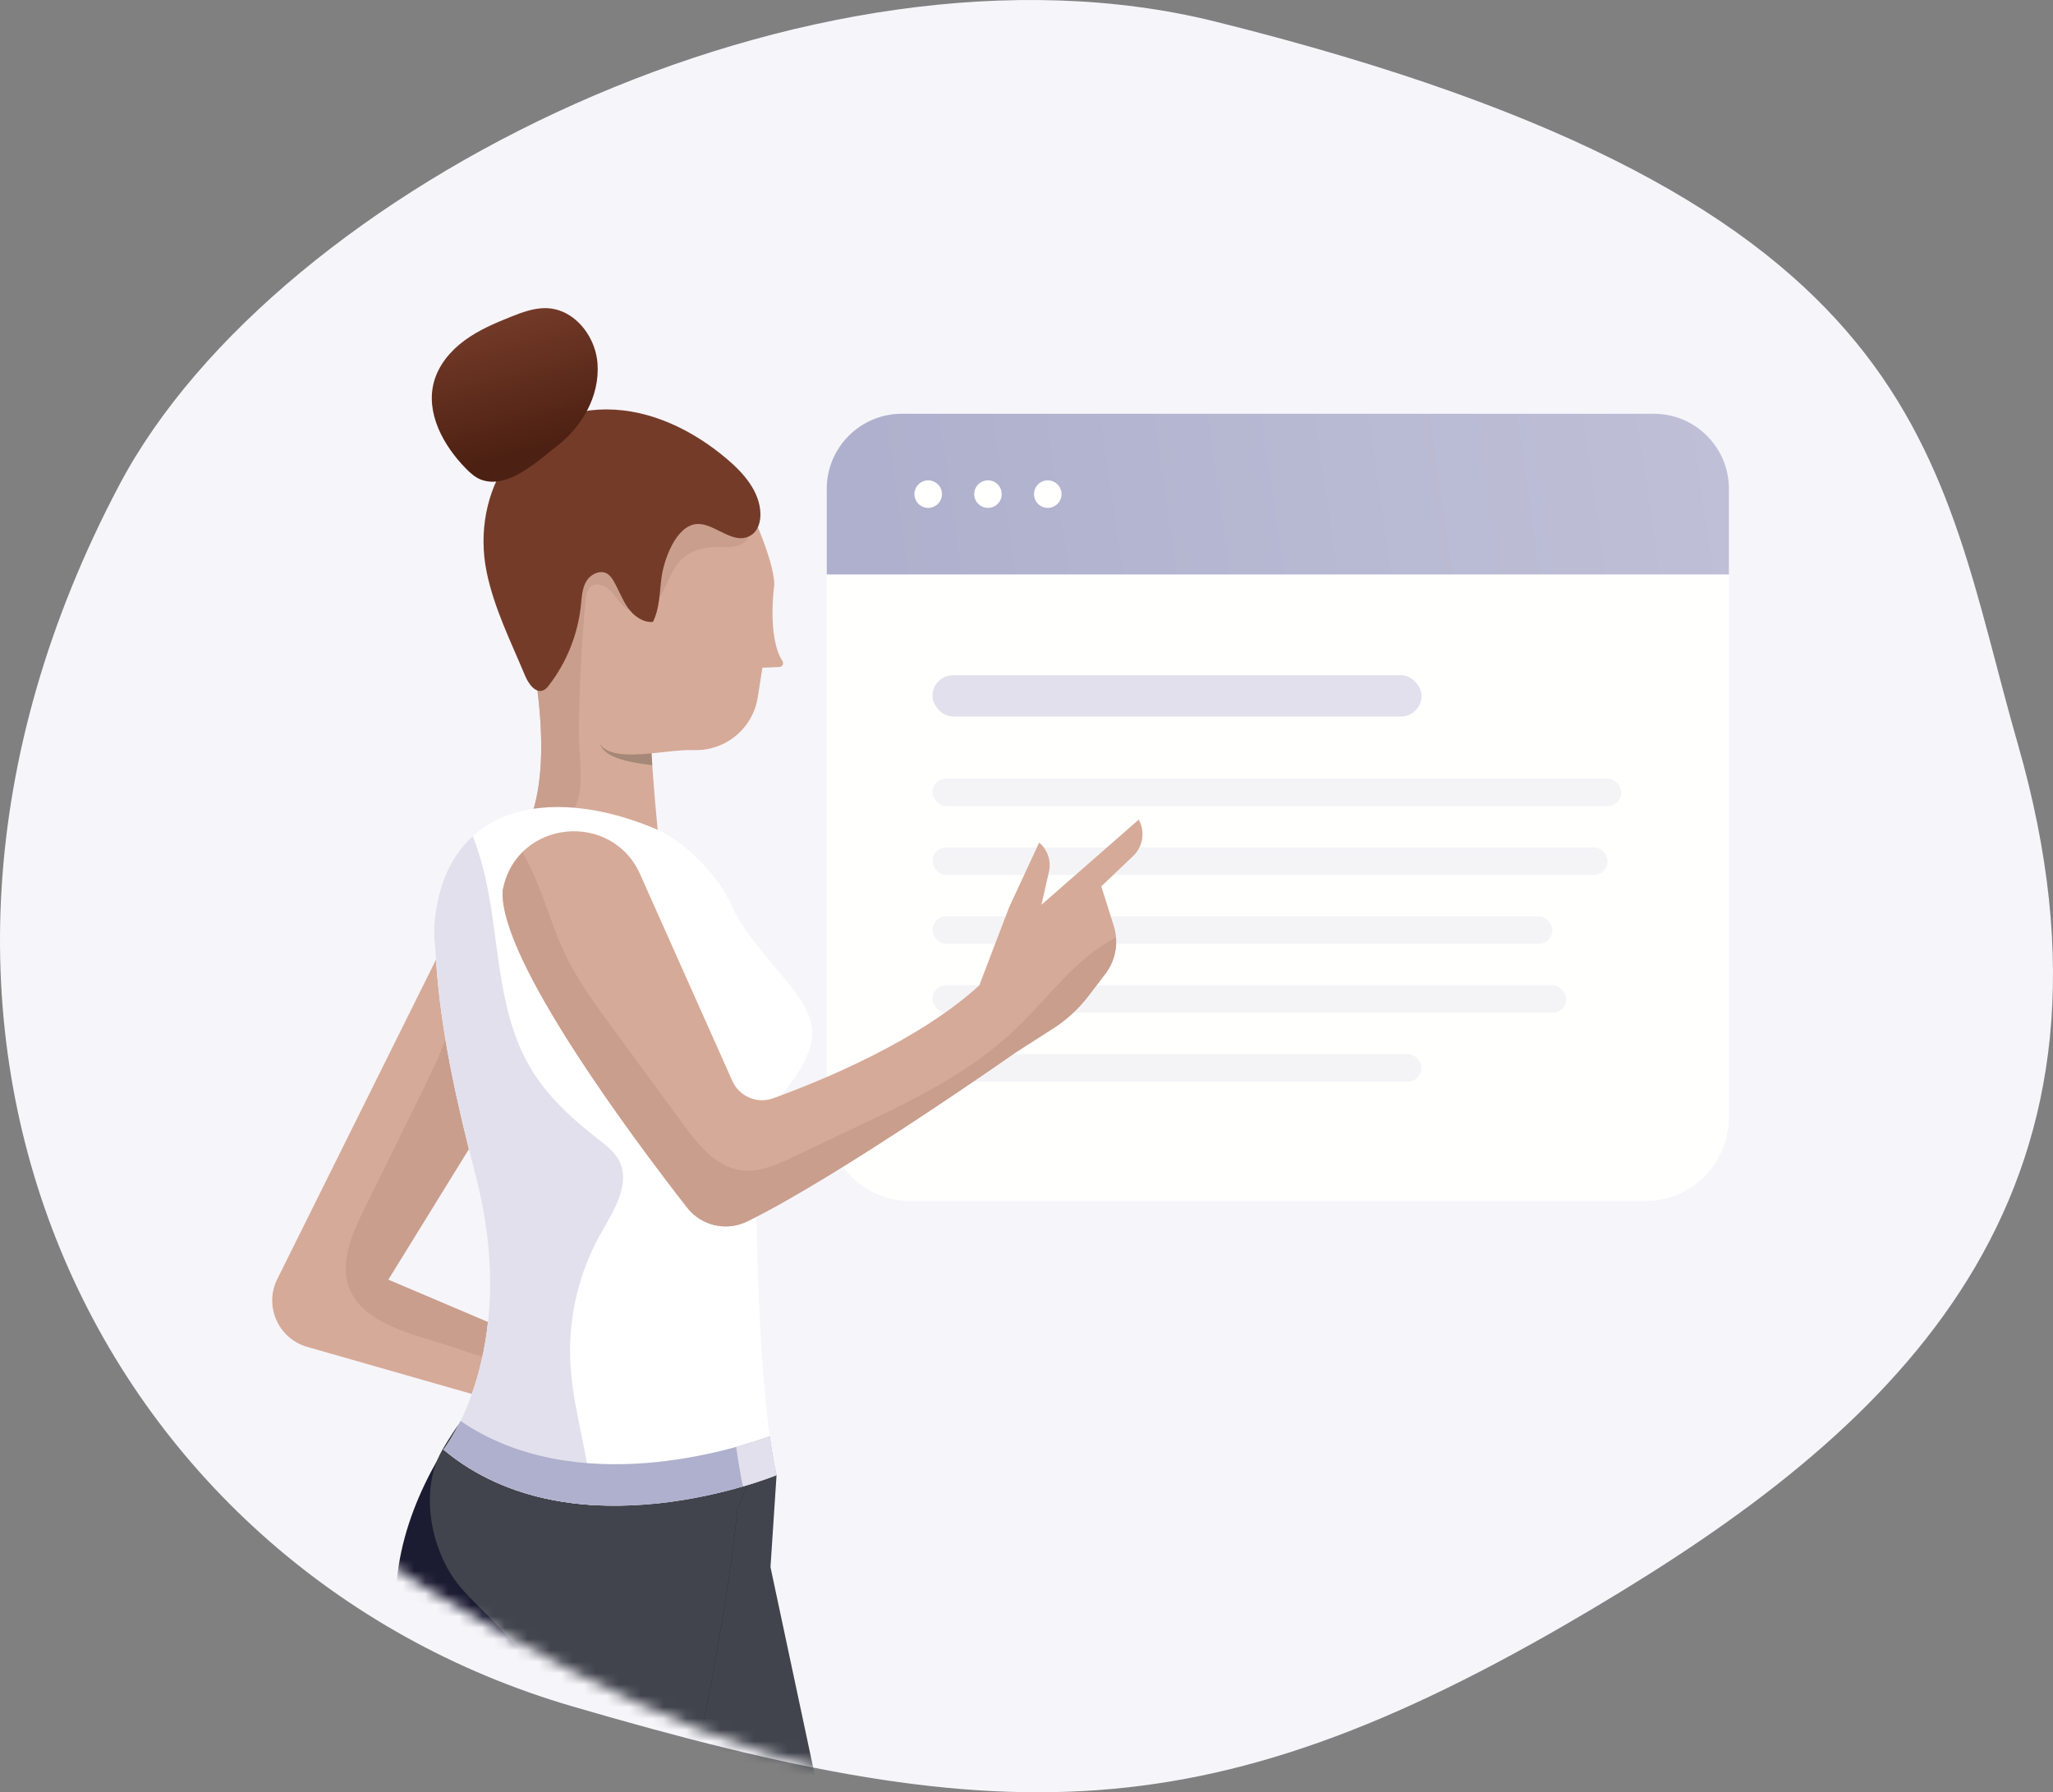 <?xml version="1.0" encoding="UTF-8"?> <svg xmlns="http://www.w3.org/2000/svg" xmlns:xlink="http://www.w3.org/1999/xlink" width="181px" height="158px" viewBox="0 0 181 158"><rect x="0" y="0" width="181" height="158" fill="#808080" stroke="none"/><!-- Generator: Sketch 54.1 (76490) - https://sketchapp.com --><title>Group 8</title><desc>Created with Sketch.</desc><defs><path d="M130.598,150.411 C172.161,138.249 196.001,91.007 170.466,42.725 C156.563,16.436 109.383,-6.935 73.85,1.903 C10.317,17.705 10.4,40.199 3.097,65.605 C-8.051,104.391 12.589,124.722 37.989,140.25 C73.28,161.826 91.586,161.826 130.598,150.411 Z" id="path-1"></path><linearGradient x1="4.59%" y1="51.961%" x2="112.202%" y2="49.175%" id="linearGradient-3"><stop stop-color="#AFB0CD" offset="0%"></stop><stop stop-color="#C1C2D8" offset="100%"></stop></linearGradient><linearGradient x1="50%" y1="0%" x2="69.586%" y2="76.581%" id="linearGradient-4"><stop stop-color="#753B29" offset="0%"></stop><stop stop-color="#4C2012" offset="100%"></stop></linearGradient></defs><g id="New" stroke="none" stroke-width="1" fill="none" fill-rule="evenodd"><g id="Benefits" transform="translate(-179, -758)"><g id="Group-8" transform="translate(179, 758)"><mask id="mask-2" fill="white"><use xlink:href="#path-1"></use></mask><use id="Mask" fill="#F6F5FA" transform="translate(90.5, 79) scale(-1, 1) translate(-90.5, -79) " xlink:href="#path-1"></use><g mask="url(#mask-2)"><g transform="translate(24, 26)"><g id="Group-5" transform="translate(48.889, 10.476)"><path d="M7.403,69.41 C3.314,69.41 -3.69482223e-13,66.096 -3.69482223e-13,62.007 L-3.69482223e-13,7.403 C-3.69482223e-13,3.315 3.314,4.77484718e-12 7.403,4.77484718e-12 L72.138,4.77484718e-12 C76.227,4.77484718e-12 79.541,3.315 79.541,7.403 L79.541,62.007 C79.541,66.096 76.227,69.41 72.138,69.41 L7.403,69.41 Z" id="Fill-419" fill="#FFFFFE"></path><path d="M72.919,1.7408297e-13 L6.624,1.7408297e-13 C2.964,1.7408297e-13 3.24007488e-12,2.966 3.24007488e-12,6.624 L3.24007488e-12,14.165 L79.541,14.165 L79.541,6.624 C79.541,2.966 76.576,1.7408297e-13 72.919,1.7408297e-13" id="Fill-420" fill="url(#linearGradient-3)"></path><rect id="Rectangle" fill="#E2E0EC" x="9.322" y="23.046" width="43.119" height="3.644" rx="1.822"></rect><rect id="Rectangle" fill="#F4F4F7" x="9.322" y="32.156" width="60.732" height="2.429" rx="1.215"></rect><rect id="Rectangle" fill="#F4F4F7" x="9.322" y="38.229" width="59.517" height="2.429" rx="1.215"></rect><rect id="Rectangle" fill="#F4F4F7" x="9.322" y="44.302" width="54.658" height="2.429" rx="1.215"></rect><rect id="Rectangle" fill="#F4F4F7" x="9.322" y="50.375" width="55.873" height="2.429" rx="1.215"></rect><rect id="Rectangle" fill="#F4F4F7" x="9.322" y="56.448" width="43.119" height="2.429" rx="1.215"></rect><path d="M10.158,7.083 C10.158,7.753 9.614,8.297 8.944,8.297 C8.274,8.297 7.731,7.753 7.731,7.083 C7.731,6.412 8.274,5.869 8.944,5.869 C9.614,5.869 10.158,6.412 10.158,7.083" id="Fill-423" fill="#FFFFFE"></path><path d="M15.428,7.083 C15.428,7.753 14.884,8.297 14.215,8.297 C13.545,8.297 13.002,7.753 13.002,7.083 C13.002,6.412 13.545,5.869 14.215,5.869 C14.884,5.869 15.428,6.412 15.428,7.083" id="Fill-425" fill="#FFFFFE"></path><path d="M20.7,7.083 C20.7,7.753 20.156,8.297 19.486,8.297 C18.815,8.297 18.272,7.753 18.272,7.083 C18.272,6.412 18.815,5.869 19.486,5.869 C20.156,5.869 20.7,6.412 20.7,7.083" id="Fill-426" fill="#FFFFFE"></path></g><g id="Group-61"><g id="Group-17" transform="translate(0, 14.27)"><path d="M21.907,13.057 C21.907,13.057 25.979,27.396 21.907,33.606 L34.056,33.606 C34.056,33.606 32.201,16.107 34.056,15.523 L21.907,13.057 Z" id="Fill-1" fill="#D6AA98"></path><path d="M34.056,15.523 L24.583,13.6 C24.859,15.648 25.627,17.785 26.685,19.279 C28.072,21.236 28.025,23.079 28.888,25.317 C29.371,26.572 31.445,26.933 33.505,27.188 C33.158,22.128 32.959,15.868 34.056,15.523" id="Fill-3" fill="#A58877"></path><path d="M41.795,3.883 C41.795,3.883 44.236,8.922 44.266,11.263 C44.266,11.263 43.604,15.862 44.978,17.99 C45.126,18.218 44.989,18.52 44.718,18.531 L43.217,18.593 L42.809,21.195 C42.375,23.961 39.94,25.964 37.142,25.855 C34.694,25.761 30.081,27.09 28.887,25.317 C27.547,23.329 27.179,21.522 25.391,19.924 C22.616,17.445 20.405,12.118 21.828,9.525 C21.828,9.525 28.229,-7.113 41.795,3.883" id="Fill-5" fill="#D6AA98"></path><path d="M41.384,3.7 C39.719,1.604 36.195,0.39 33.869,0.18 C31.374,-0.047 29.007,0.79 27.053,2.322 C24.565,4.271 23.299,6.845 21.829,9.524 C20.944,11.135 21.463,13.8 22.647,16.183 C23.593,20.757 24.788,29.213 21.908,33.607 L25.985,33.607 C25.807,33.607 27.004,30.138 27.072,29.76 C27.383,28.003 27.006,25.856 27.028,24.061 C27.076,20.256 27.275,16.454 27.624,12.666 C27.664,12.23 27.73,11.748 28.064,11.465 C28.615,10.999 29.478,11.399 29.951,11.94 C30.426,12.481 30.781,13.182 31.438,13.479 C32.514,13.964 33.737,13.074 34.34,12.06 C34.945,11.045 35.263,9.831 36.117,9.015 C36.937,8.232 38.126,7.953 39.26,7.954 C40.038,7.955 40.885,8.054 41.528,7.615 C42.212,7.148 42.414,6.19 42.227,5.382 C42.085,4.771 41.791,4.208 41.384,3.7" id="Fill-7" fill="#C99E8D"></path><path d="M22.403,83.991 L3.024,78.449 C0.546,77.701 -0.693,74.929 0.4,72.583 L18.494,36.173 L27.369,44.766 L10.224,72.544 L25.477,79.025 L22.403,83.991 Z" id="Fill-9" fill="#D6AA98"></path><path d="M19.477,44.306 L16.022,48.873 C15.445,51.429 14.276,53.807 13.119,56.157 C11.431,59.583 9.745,63.008 8.058,66.432 C6.924,68.733 5.787,71.486 6.994,73.751 C8.576,76.722 13.122,77.512 15.994,78.509 C18.149,79.255 20.343,80.009 22.622,80.093 C22.806,80.1 22.994,80.101 23.169,80.044 C23.573,79.911 24.012,79.298 23.978,78.858 C23.918,78.082 23.344,78.12 22.686,77.841 C20.943,77.099 19.199,76.358 17.455,75.616 C15.045,74.593 12.635,73.569 10.224,72.544 L26.89,45.543 C24.596,44.354 22,43.821 19.477,44.306" id="Fill-11" fill="#C99E8D"></path></g><g id="Group-33" transform="translate(10.476, 93.423)"><path d="M33.988,10.619 L33.453,18.729 L43.141,64.222 C43.531,65.698 43.425,67.262 42.841,68.672 L24.459,107.092 L16.868,104.206 C16.868,104.206 20.399,96.742 21.616,87.396 C22.663,79.37 27.005,71.914 29.534,68.934 L6.529,31.882 L27.909,8.65 L33.988,10.619 Z" id="Fill-21" fill="#41444C"></path><path d="M21.801,15.288 C21.798,15.29 6.529,31.882 6.529,31.882 L29.534,68.934 C27.005,71.914 22.662,79.369 21.617,87.395 C20.399,96.742 16.869,104.207 16.869,104.207 C16.869,104.207 21.365,105.915 21.383,105.922 C21.534,105.98 23.281,98.053 23.562,97.108 C24.891,92.611 27.157,88.471 28.434,84.002 C29.488,80.312 33.067,77.286 35.02,73.854 C35.48,73.048 35.942,72.234 36.223,71.348 C37.12,68.5 35.991,65.402 34.452,62.843 C31.642,58.169 29.537,54.462 28.353,49.057 C27.234,43.948 26.908,38.687 27.111,33.469 C27.238,30.227 27.532,26.808 26.098,23.897 C25.215,22.102 19.903,17.349 21.801,15.288" id="Fill-23" fill="#1B1B32"></path><path d="M10.453,1.003 C10.453,1.003 -5.478,15.838 2.804,31.057 C4.484,34.143 5.288,37.627 5.222,41.139 C5.083,48.434 3.958,58.277 5.717,66.498 C5.717,66.498 3.038,69.98 3.711,83.347 C3.994,88.984 6.799,98.163 6.799,106.012 L17.083,106.012 L18.166,72.181 C18.166,72.181 28.654,33.508 30.548,13.481 L33.119,7.701 L10.453,1.003 Z" id="Fill-31" fill="#1B1B32"></path></g><g id="Group-51" transform="translate(13.804, 44.534)"><path d="M0.126,60.881 C-0.105,63.794 0.879,66.954 2.544,69.079 C3.238,69.966 4.059,70.745 4.858,71.539 C6.448,73.121 7.954,74.796 9.266,76.615 C18.881,89.942 11.336,105.202 8.405,119.414 C6.795,127.214 6.578,135.301 7.766,143.175 C8.355,147.078 9.279,150.968 9.329,154.9 L13.756,154.9 L14.838,121.07 C14.838,121.07 25.326,82.396 27.22,62.369 L29.791,56.589 L7.125,49.893 C4.882,51.985 2.671,54.676 1.167,57.324 C0.559,58.393 0.227,59.614 0.126,60.881" id="Fill-37" fill="#41444C"></path><path d="M1.3,57.264 C1.3,57.264 8.14,48.707 4.151,33.198 C2.51,26.814 1.01,20.392 0.622,13.813 C0.566,12.879 0.415,11.929 0.488,10.987 C1.306,0.602 10.362,-1.51 19.981,2.531 C19.998,2.538 20.017,2.546 20.034,2.553 C22.666,3.667 25.662,6.83 26.782,9.46 C27.263,10.588 28.115,11.906 30.671,14.912 C34.527,19.446 35.745,21.272 28.845,28.512 C28.845,28.512 28.573,50.23 30.659,59.508 C30.659,59.508 12.809,66.875 1.3,57.264" id="Fill-39" fill="#FFFFFF"></path><path d="M18.632,6.539 L26.758,24.752 C27.373,26.13 28.941,26.802 30.359,26.288 C34.599,24.749 43.193,21.229 48.532,16.333 L51.172,9.431 L53.811,3.749 C54.558,4.371 54.892,5.36 54.677,6.308 L54.013,9.229 L62.591,1.722 C63.186,2.794 62.968,4.134 62.065,4.962 L59.291,7.605 L60.387,11.077 C60.846,12.528 60.568,14.108 59.646,15.317 L58.169,17.251 C57.3,18.39 56.239,19.366 55.032,20.138 L51.782,22.219 C51.782,22.219 36.186,33.166 28.066,37.143 C26.233,38.042 24.025,37.526 22.77,35.914 C17.953,29.733 6.193,13.987 6.517,8.01 C6.517,8.01 6.528,7.933 6.556,7.796 C7.797,1.745 16.116,0.899 18.632,6.539" id="Fill-41" fill="#D6AA98"></path><path d="M16.769,31.771 C16.352,30.973 15.602,30.411 14.891,29.859 C12.619,28.096 10.455,26.114 8.984,23.644 C6.539,19.542 6.246,14.569 5.544,9.847 C5.212,7.607 4.715,5.298 3.879,3.183 C1.998,4.883 0.767,7.456 0.489,10.987 C0.414,11.929 0.567,12.879 0.621,13.814 C1.011,20.393 2.509,26.815 4.152,33.198 C8.14,48.708 1.3,57.264 1.3,57.264 C5.247,60.56 9.938,61.857 14.4,62.143 C14.387,61.809 14.366,61.478 14.333,61.152 C13.947,57.247 12.667,53.456 12.477,49.536 C12.286,45.591 13.238,41.598 15.188,38.163 C16.323,36.163 17.832,33.809 16.769,31.771" id="Fill-43" fill="#E2E0EC"></path><path d="M2.8,54.733 C1.989,56.402 1.3,57.264 1.3,57.264 C12.809,66.876 30.66,59.508 30.66,59.508 C30.433,58.5 30.235,57.34 30.062,56.082 C27.04,57.189 13.005,61.717 2.8,54.733" id="Fill-45" fill="#AFB0CD"></path><path d="M27.694,60.508 C29.546,59.968 30.66,59.508 30.66,59.508 C30.434,58.5 30.236,57.34 30.061,56.081 C29.465,56.3 28.439,56.652 27.1,57.021 C27.278,58.278 27.475,59.449 27.694,60.508" id="Fill-47" fill="#E2E0EC"></path><path d="M51.82,20.103 C47.727,24.044 42.495,26.545 37.362,28.977 C35.633,29.797 33.903,30.616 32.176,31.436 C30.693,32.139 29.097,32.861 27.473,32.622 C25.286,32.302 23.747,30.375 22.44,28.593 L16.147,20.021 C14.584,17.891 13.009,15.741 11.903,13.341 C10.601,10.515 9.827,7.206 8.249,4.617 C7.443,5.427 6.826,6.479 6.556,7.796 C6.528,7.933 6.516,8.01 6.516,8.01 C6.193,13.987 17.953,29.733 22.769,35.914 C24.024,37.526 26.234,38.042 28.067,37.144 C36.186,33.166 51.781,22.219 51.781,22.219 L55.033,20.138 C56.239,19.366 57.3,18.389 58.168,17.251 L59.647,15.316 C60.351,14.393 60.675,13.253 60.586,12.119 C57.148,13.824 54.672,17.356 51.82,20.103" id="Fill-49" fill="#C99E8D"></path></g><g id="Group-54" transform="translate(18.624, 9.614)" fill="#753B29"><path d="M0.282,14.818 C0.939,18.013 2.423,20.965 3.679,23.974 L3.679,23.974 C3.976,24.685 4.606,25.553 5.304,25.23 L5.304,25.23 C5.501,25.139 5.644,24.965 5.778,24.792 L5.778,24.792 C7.339,22.768 8.324,20.305 8.589,17.762 L8.589,17.762 C8.666,17.038 8.694,16.274 9.06,15.646 L9.06,15.646 C9.426,15.014 10.275,14.588 10.902,14.959 L10.902,14.959 C11.163,15.112 11.341,15.373 11.491,15.636 L11.491,15.636 C11.932,16.401 12.228,17.25 12.738,17.97 L12.738,17.97 C13.249,18.691 14.061,19.289 14.941,19.21 L14.941,19.21 C15.541,18.016 15.522,16.622 15.698,15.299 L15.698,15.299 C15.901,13.756 16.954,10.731 18.799,10.582 L18.799,10.582 C19.459,10.529 20.135,10.867 20.814,11.204 L20.814,11.204 C21.766,11.679 22.722,12.154 23.634,11.54 L23.634,11.54 C24.222,11.146 24.437,10.371 24.418,9.664 L24.418,9.664 C24.368,7.728 22.956,6.112 21.479,4.859 L21.479,4.859 C18.496,2.327 14.763,0.485 10.851,0.478 L10.851,0.478 C10.845,0.478 10.839,0.478 10.834,0.478 L10.834,0.478 C3.178,0.478 -1.168,7.77 0.282,14.818" id="Fill-52"></path></g><g id="Group-57" transform="translate(13.968, 0.301)" fill="url(#linearGradient-4)"><path d="M7.076,1.624 C5.65,2.193 4.223,2.804 2.987,3.713 L2.987,3.713 C1.751,4.622 0.704,5.866 0.296,7.346 L0.296,7.346 C-0.462,10.093 1.11,12.974 3.111,15.005 L3.111,15.005 C3.511,15.41 3.946,15.807 4.483,15.998 L4.483,15.998 C6.822,16.827 9.404,14.361 11.076,13.073 L11.076,13.073 C13.313,11.352 14.923,8.665 14.71,5.728 L14.71,5.728 C14.672,5.217 14.558,4.707 14.379,4.22 L14.379,4.22 C13.725,2.447 12.199,0.979 10.335,0.87 L10.335,0.87 C10.254,0.865 10.172,0.863 10.091,0.863 L10.091,0.863 C9.054,0.863 8.045,1.237 7.076,1.624" id="Fill-55"></path></g></g></g></g></g></g></g></svg> 